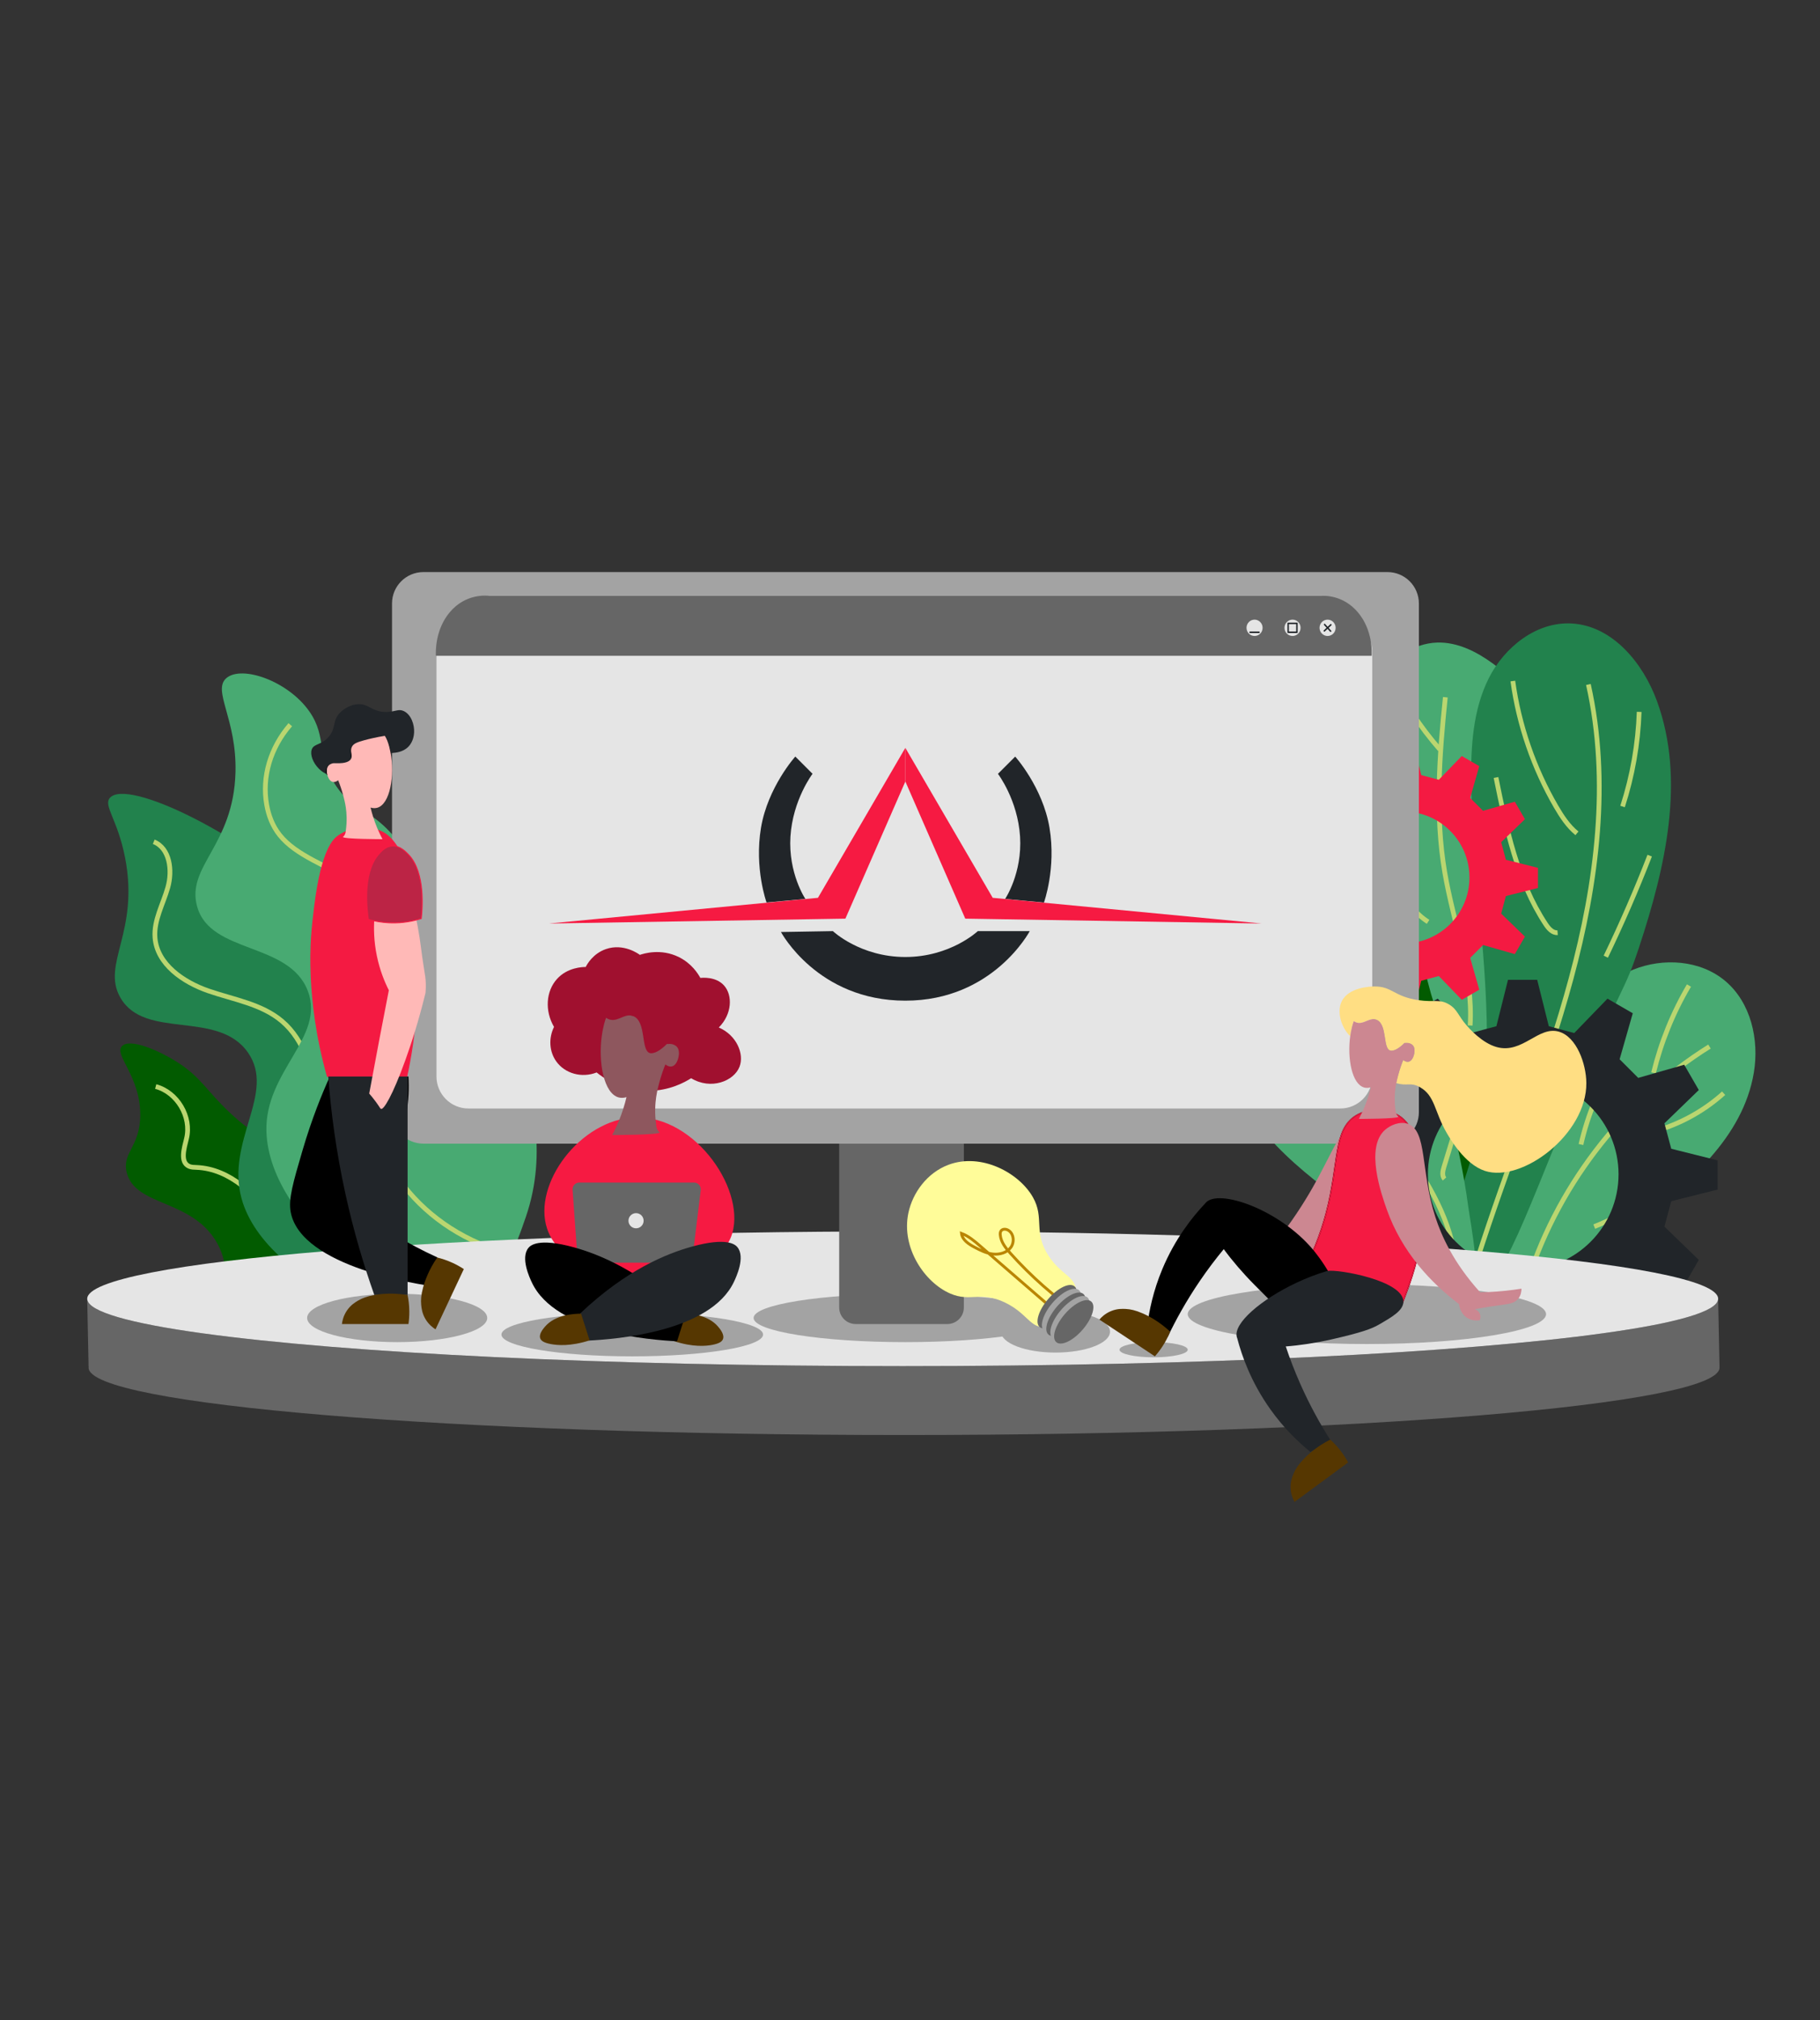 <svg xmlns="http://www.w3.org/2000/svg" xmlns:xlink="http://www.w3.org/1999/xlink" x="0" y="0" version="1.1" viewBox="0 0 1920 2130" xml:space="preserve" style="enable-background:new 0 0 1920 2130"><rect x="0" y="0" width="1920" height="2130" fill="#333333" stroke="none"/><style type="text/css">.st0{fill:#025b00}.st1{fill:none;stroke:#bad670;stroke-width:5;stroke-miterlimit:10}.st2{fill:#22824d}.st3{fill:#48aa72}.st4{fill:#212529}.st5{fill:#f41a42}.st6{fill:#666}.st7{fill:#e5e5e5}.st8{fill:#a3a3a3}.st9{fill:#fff;stroke:#000;stroke-miterlimit:10}.st10{fill:#f61a42}.st11{fill:#f41a42;stroke:#f61a42;stroke-miterlimit:10}.st12{fill:#ffb9b7}.st13{fill:#bc2445;stroke:#f61a42;stroke-miterlimit:10}.st14{fill:#563701}.st15{fill:#cc8791}.st16{fill:#ffde83}.st17,.st18{fill:none;stroke:#000;stroke-miterlimit:10}.st18{stroke:#f61a42}.st19{fill:#fff}.st20{fill:#a0102f}.st21{fill:#8e575e}.st22{display:none}.st23{display:inline}.st24{fill:#fffc99}.st25{fill:none;stroke:#ba8502;stroke-width:3;stroke-miterlimit:10}</style><g id="plants"><path d="M128.6,1103.03c8.12-9,39.6,4.52,59.78,17.68c24.1,15.72,29.37,29.16,53.89,52.21 c23.4,22,37.59,27.62,58.1,42.1c7.64,5.4,111.33,79.93,95.99,132.2c-13.6,46.35-119.03,69.21-150.72,36.21 c-17.93-18.67,1.78-40.59-16.84-73.26c-26.39-46.3-86.25-37.81-95.15-74.1c-5.2-21.22,14.56-27,14.31-61.47 C147.67,1134.1,120.16,1112.38,128.6,1103.03z" class="st0"/><path d="M164.26,1145.53c22.73,6.04,38.1,31.94,32.51,54.79c-2.57,10.51-7.09,25.1,2.85,29.37 c2.38,1.02,5.06,1,7.66,1.1c35.4,1.43,64,29.4,83.62,58.9c19.63,29.49,34.66,62.92,61.15,86.44" class="st1"/><path d="M115.96,841.16c18.05-20.63,140.19,37.15,228.19,119.57c142.12,133.09,226.63,359.84,165.88,415.12 c-52.52,47.79-229.15-18.38-255.13-111.99c-16.96-61.1,36.56-111.2,6.74-154.09c-31.74-45.64-109.01-12.86-134.72-58.1 c-20.24-35.6,20.35-68.69,5.05-147.35C124.06,863.64,108.73,849.43,115.96,841.16z" class="st2"/><path d="M162.19,887.47c17.08,6.83,19.89,30.31,14.9,48.02s-15,34.73-13.58,53.07c2.16,28.05,29.84,46.96,56.43,56.16 s56.02,13.67,77.5,31.85c24.06,20.36,32.66,53.34,37.99,84.4c8,46.7,11.55,94.16,10.57,141.52" class="st1"/><path d="M238.9,714.86c16.21-13.79,65.01,2.98,87.57,35.37c19,27.27,6.75,47.44,28.63,79.15 c15.65,22.67,28.88,22.45,48.84,40.42c39.37,35.44,27.29,71.75,53.89,133.04c32.43,74.71,67.55,58.22,93.46,127.99 c7.24,19.48,27.57,82.27,3.37,152.41c-10.24,29.67-22.71,65.83-53,79.64c-71.63,32.68-217.91-71.28-220.6-170.2 c-1.73-63.39,62.3-99.11,43.69-147.92c-19.8-51.94-102.69-38.76-116.74-88.87c-11.95-42.63,38.46-64.2,40.43-141.79 C249.88,757.73,223.56,727.91,238.9,714.86z" class="st3"/><path d="M533.84,1313.98c1.43,4.02-6.86,4.86-11.64,3.26c-90.65-30.29-146.82-116.4-126.57-194.03 c8.07-30.95,26.69-60.04,29.98-91.57c4.05-38.74-17.24-78.62-54.86-102.81c-25.41-16.33-58.24-26.46-75.78-48.55 c-7.53-9.49-11.61-20.55-13.61-31.71c-5.26-29.35,3.82-60.23,24.87-84.52" class="st1"/><path d="M1362.63,1364.84c46.85,6.95,95.23-7.65,134.86-33.6c39.62-25.95,71.25-62.57,97.82-101.78 c79.62-117.46,116.69-270.79,68.64-404.3c-17.67-49.1-47.09-95.05-89.28-125.76c-17.15-12.49-37.29-22.58-58.5-21.95 c-25.82,0.77-49.27,17.88-62.67,39.96c-13.4,22.09-17.96,48.51-18.55,74.33c-2.22,97,46.78,186.53,82.21,276.85 c8.99,22.92,17.23,46.46,19.46,70.98c4.1,45.05-12.94,90.57-41.4,125.74c-28.46,35.17-67.58,60.62-109.31,78.09 C1378.8,1352.86,1372.24,1357.93,1362.63,1364.84z" class="st3"/><path d="M1557.07,1327.85c-14.45-19.89-32.84-33.2-50.37-47.66c-61.07-50.37-115.62-120.03-146.06-208.64 s-33.99-197.58,0.91-283.01c9.59-23.49,24.87-47.01,44.44-46.53c18.27,0.45,32.53,21.74,42.07,43.21 c27.87,62.71,35.2,137.96,48.98,208.99c13.78,71.03,37.96,144.93,85.2,179.17c11.56,8.38,24.66,14.62,32.74,28.75 c13.2,23.09,7.61,56.5,1.04,84.46c-3.42,14.57-15.3,92.04-25.49,96.26C1578.07,1388.02,1564.76,1338.43,1557.07,1327.85z" class="st0"/><path d="M1614.69,1188.63c8.46-33.3,17.97-66.73,34.74-96.72c16.77-29.99,41.58-56.6,73.4-69.55 c31.83-12.95,71.08-10.2,97.32,11.97c26.94,22.76,35.88,61.76,30.06,96.54c-11.41,68.2-69.23,117.96-125.4,158.28 c-24.12,17.31-48.62,34.22-71.33,53.38c-11.83,9.98-52.26,60.51-61.53,52.64c-15.25-12.95-1.03-83.15,1.35-100.94 C1598.04,1258.6,1605.85,1223.44,1614.69,1188.63z" class="st3"/><path d="M1568.43,1111.99c2.18-96.2-15.26-191.85-16.4-288.07c-0.44-37.12,1.86-75.54,18.48-108.74 s50.74-60.05,87.8-57.85c42.71,2.54,74.86,41.4,89.6,81.56c30.51,83.18,8.97,175.83-18.83,259.95 c-16.44,49.74-15.6,32.7-67.22,156.17c-60.21,144.02-79.23,211.4-118.43,213.91c-9.94,0.64-24.95-2.65-44.36-23.36 C1554.5,1248.07,1567.17,1167.77,1568.43,1111.99z" class="st2"/><path d="M1527.57,1166.76c-8.46-33.3-17.97-66.73-34.74-96.72c-16.77-29.99-41.58-56.6-73.4-69.55 c-31.83-12.95-71.08-10.2-97.32,11.97c-26.94,22.76-35.88,61.76-30.06,96.54c11.41,68.2,69.23,117.96,125.4,158.28 c24.12,17.31,48.62,34.22,71.33,53.38c11.83,9.98,52.26,60.51,61.53,52.64c15.25-12.95,1.03-83.15-1.35-100.94 C1544.22,1236.72,1536.41,1201.57,1527.57,1166.76z" class="st3"/><path d="M1609.1,1358.38c31.26-104.65,101.7-197.1,194.3-255.02" class="st1"/><path d="M1558.13,1328.96c31.67-99.61,72.07-196.45,99.31-297.37c27.24-100.91,41-207.94,18.22-309.96" class="st1"/><path d="M1524.75,735.09c-6.27,61.39-10.97,123.7-0.63,184.53c9.18,54,30.17,106.88,26.79,161.55" class="st1"/><path d="M1535.99,1350.56c2.23-45.73-20.26-88.92-45.66-127.01c-29.71-44.55-64.35-85.81-103.06-122.81" class="st1"/><path d="M1643.2,983.32c-5.41,0.46-9.61-4.47-12.6-9.01c-30.15-45.73-41.57-100.91-52.39-154.6" class="st1"/><path d="M1663.59,878.57c-9.32-7.6-16.04-17.88-22.08-28.28c-23.58-40.58-39.14-85.79-45.55-132.28" class="st1"/><path d="M1694.02,1008.61c16.84-34.88,32.3-70.42,46.33-106.52" class="st1"/><path d="M1711.71,850.3c10.44-32.23,16.35-65.92,17.52-99.78" class="st1"/><path d="M1667.82,1206.65c7.12-31.41,19.75-61.57,37.15-88.68" class="st1"/><path d="M1744.4,1131.12c7.85-32.3,20.48-63.44,37.36-92.09" class="st1"/><path d="M1681.83,1293.2c35.47-14.07,67.7-36.24,93.53-64.33" class="st1"/><path d="M1737.46,1194.75c29.93-6.95,58.04-21.61,80.88-42.17" class="st1"/><path d="M1467.3,711.61c13.45,28.39,30.88,54.88,51.62,78.48" class="st1"/><path d="M1477.97,935.11c4.97,15.03,15.25,28.25,28.59,36.78" class="st1"/><path d="M1523.9,1242.95c-2.99-3.33-1.86-8.51-0.55-12.78c8.1-26.48,16.2-52.97,24.3-79.45" class="st1"/></g><g id="gear"><path d="M1812,1254.16c0-16.53,0-14.28,0-30.8l-48.93-12.25c-3.23-12.03-3.97-14.78-7.18-26.81l36.25-35.09 c-8.27-14.3-7.14-12.36-15.4-26.67l-48.5,13.87c-8.81-8.81-10.82-10.82-19.63-19.63l13.87-48.5c-14.32-8.26-12.37-7.13-26.67-15.4 l-35.09,36.25c-12.03-3.22-14.78-3.96-26.81-7.18l-12.25-48.93c-16.53,0-14.28,0-30.8,0l-12.25,48.93 c-12.03,3.23-14.78,3.97-26.81,7.18l-35.09-36.25c-14.3,8.27-12.36,7.14-26.67,15.4l13.87,48.5c-8.81,8.81-10.82,10.82-19.63,19.63 l-48.5-13.87c-8.26,14.32-7.13,12.37-15.4,26.67l36.25,35.09c-3.22,12.03-3.96,14.78-7.18,26.81l-48.93,12.25 c0,16.53,0,14.28,0,30.8l48.93,12.25c3.23,12.03,3.97,14.78,7.18,26.81l-36.25,35.09c8.27,14.3,7.14,12.36,15.4,26.67l48.5-13.87 c8.81,8.81,10.82,10.82,19.63,19.63l-13.87,48.5c14.32,8.26,12.37,7.13,26.67,15.4l35.09-36.25c12.03,3.22,14.78,3.96,26.81,7.18 l12.25,48.93c16.53,0,14.28,0,30.8,0l12.25-48.93c12.03-3.23,14.78-3.97,26.81-7.18l35.09,36.25c14.3-8.27,12.36-7.14,26.67-15.4 l-13.87-48.5c8.81-8.81,10.82-10.82,19.63-19.63l48.5,13.87c8.26-14.32,7.13-12.37,15.4-26.67l-36.25-35.09 c3.22-12.03,3.96-14.78,7.18-26.81L1812,1254.16z M1606.91,1338.65c-55.53,0-100.56-45.03-100.56-100.56 c0-55.53,45.03-100.56,100.56-100.56s100.56,45.03,100.56,100.56C1707.46,1293.62,1662.44,1338.65,1606.91,1338.65z" class="st4"/><path d="M1622.45,936.22c0-11.42,0-9.87,0-21.29l-33.82-8.47c-2.23-8.31-2.74-10.22-4.97-18.53l25.06-24.25 c-5.72-9.89-4.94-8.54-10.65-18.44l-33.53,9.58c-6.09-6.09-7.48-7.48-13.57-13.57l9.58-33.53c-9.9-5.71-8.55-4.93-18.44-10.65 l-24.25,25.06c-8.31-2.22-10.22-2.73-18.53-4.97l-8.47-33.82c-11.42,0-9.87,0-21.29,0l-8.47,33.82 c-8.31,2.23-10.22,2.74-18.53,4.97l-24.25-25.06c-9.89,5.72-8.54,4.94-18.44,10.65l9.58,33.53c-6.09,6.09-7.48,7.48-13.57,13.57 l-33.53-9.58c-5.71,9.9-4.93,8.55-10.65,18.44l25.06,24.25c-2.22,8.31-2.73,10.22-4.97,18.53l-33.82,8.47c0,11.42,0,9.87,0,21.29 l33.82,8.47c2.23,8.31,2.74,10.22,4.97,18.53l-25.06,24.25c5.72,9.89,4.94,8.54,10.65,18.44l33.53-9.58 c6.09,6.09,7.48,7.48,13.57,13.57l-9.58,33.53c9.9,5.71,8.55,4.93,18.44,10.65l24.25-25.06c8.31,2.22,10.22,2.73,18.53,4.97 l8.47,33.82c11.42,0,9.87,0,21.29,0l8.47-33.82c8.31-2.23,10.22-2.74,18.53-4.97l24.25,25.06c9.89-5.72,8.54-4.94,18.44-10.65 l-9.58-33.53c6.09-6.09,7.48-7.48,13.57-13.57l33.53,9.58c5.71-9.9,4.93-8.55,10.65-18.44l-25.06-24.25 c2.22-8.31,2.73-10.22,4.97-18.53L1622.45,936.22z M1480.68,994.62c-38.38,0-69.51-31.12-69.51-69.51 c0-38.38,31.12-69.51,69.51-69.51s69.51,31.12,69.51,69.51C1550.19,963.5,1519.07,994.62,1480.68,994.62z" class="st5"/></g><g id="floor"><path d="M1813.88,1440.79c0.09,0.37,0.12,0.75,0.12,1.13c0,39.22-385.16,71.01-860.27,71.01 s-860.27-31.79-860.27-71.01c0-0.37,0.03-0.75,0.12-1.13l-0.12,0.03L92,1369.82l0.04,0.01c1.19,13.09,45.26,25.32,121.16,35.82 l0.28,0.08c0.04-0.01,0.1-0.01,0.15-0.02c150.26,20.71,424.84,34.59,738.66,34.59c314.82,0,590.16-13.96,740.1-34.79 c0.2,0.03,0.41,0.05,0.61,0.09l1.09-0.33c74.28-10.4,117.3-22.51,118.45-35.44h0.01l1.45,71.01L1813.88,1440.79z" class="st6"/><path d="M1812.56,1369.28c0,0.17-0.01,0.35-0.03,0.54c-1.15,12.92-44.17,25.04-118.45,35.44 c-0.57,0.09-1.13,0.16-1.7,0.24c-149.94,20.83-425.27,34.79-740.1,34.79c-313.82,0-588.4-13.87-738.66-34.59 c-0.15-0.02-0.28-0.04-0.42-0.05c-75.91-10.5-119.97-22.73-121.16-35.82c-0.01-0.19-0.03-0.36-0.03-0.55 c0-39.22,385.16-71.01,860.27-71.01S1812.56,1330.06,1812.56,1369.28z" class="st7"/></g><g id="desktop"><ellipse cx="955" cy="1389.5" class="st8" rx="160" ry="25.5"/><path d="M999.37,1140.11h-96.64c-9.63,0-17.44,7.81-17.44,17.44v220.93c0,9.63,7.81,17.44,17.44,17.44h96.64 c9.63,0,17.44-7.81,17.44-17.44v-220.93C1016.81,1147.92,1009,1140.11,999.37,1140.11z" class="st6"/><path d="M1496.85,636.27v536.34c0,18.3-14.83,33.13-33.13,33.13H446.68c-18.3,0-33.13-14.83-33.13-33.13V722.25 c0-28.66,0-57.32,0-85.98c0-18.3,14.83-33.14,33.13-33.14h1017.03C1482.02,603.13,1496.85,617.97,1496.85,636.27z" class="st8"/><path d="M1413.91,1168.68H494.2c-18.64,0-33.74-15.11-33.74-33.74V687.08c0-18.64,15.11-33.74,33.74-33.74h919.71 c18.64,0,33.74,15.11,33.74,33.74v447.86C1447.66,1153.57,1432.55,1168.68,1413.91,1168.68z" class="st7"/><path d="M459.85,691.4h987.2c0.2-3.52,1.23-27.25-14.61-45.91c-15.84-18.66-35.98-17.45-38.97-17.22 c-292.26,0-584.53,0-876.79,0c-2.75-0.38-25.17-3.02-42.22,17.22C458.81,664.07,459.66,687.69,459.85,691.4z" class="st6"/><path d="M745.63,571" class="st9"/><ellipse cx="1400.54" cy="661.9" class="st7" rx="8.48" ry="8.62"/><ellipse cx="1363.56" cy="661.9" class="st7" rx="8.48" ry="8.62"/><ellipse cx="1323.49" cy="661.9" class="st7" rx="8.48" ry="8.62"/><path d="M1368.49,656.42h-9.86c-0.25,0-0.46,0.22-0.46,0.47v10.03c0,0.25,0.22,0.47,0.46,0.47h9.86 c0.25,0,0.46-0.22,0.46-0.47v-10.03C1368.95,656.64,1368.73,656.42,1368.49,656.42z M1359.7,657.99h7.7v7.84h-7.7V657.99z" class="st4"/><path d="M1318.4,665.82h10.18c0.17,0,0.3,0.14,0.3,0.3v0.96c0,0.17-0.14,0.3-0.3,0.3h-10.18c-0.17,0-0.3-0.14-0.3-0.3 v-0.96C1318.1,665.96,1318.23,665.82,1318.4,665.82z" class="st4"/><path d="M1404.42,665.73l-0.45,0.42c-0.18,0.17-0.49,0.16-0.65-0.03l-2.82-3.11l-3.06,2.87 c-0.18,0.17-0.49,0.16-0.65-0.03l-0.42-0.46c-0.17-0.18-0.15-0.49,0.03-0.66l3.06-2.87l-2.82-3.11c-0.17-0.18-0.15-0.49,0.03-0.66 l0.45-0.42c0.18-0.17,0.49-0.16,0.65,0.03l2.82,3.11l3.06-2.87c0.18-0.17,0.49-0.16,0.65,0.03l0.42,0.46 c0.17,0.18,0.15,0.49-0.03,0.66l-3.06,2.87l2.82,3.11C1404.61,665.25,1404.6,665.56,1404.42,665.73z" class="st4"/><ellipse cx="1442" cy="1385.5" class="st8" rx="189" ry="31.5"/><ellipse cx="667" cy="1407" class="st8" rx="138" ry="23"/><ellipse cx="419" cy="1389.5" class="st8" rx="95" ry="25.5"/><ellipse cx="1113.5" cy="1404" class="st8" rx="57.5" ry="22"/><ellipse cx="1217" cy="1423" class="st8" rx="36" ry="8"/></g><g id="logo"><path d="M878.64,981.66l-54.77,0.94c0,0,38.58,72.4,131.2,72.4s131.26-73.34,131.26-73.34h-54.77 c0,0-28.85,27.3-76.49,27.3C907.43,1008.96,878.64,981.66,878.64,981.66z" class="st4"/><path d="M849.62,947.72c0,0-18.18-26.91-15.75-65.77c2.49-38.85,23.32-66.15,23.32-66.15l-18.18-18.18 c0,0-29.02,32.22-36.2,75.05c-7.18,42.83,5.86,78.81,5.86,78.81L849.62,947.72z" class="st4"/><path d="M1060.36,947.72c0,0,18.18-26.91,15.75-65.77c-2.49-38.85-23.32-66.1-23.32-66.1l18.18-18.18 c0,0,29.02,32.22,36.2,75.05s-5.86,78.81-5.86,78.81L1060.36,947.72z" class="st4"/><polygon points="1331 973.65 1018.3 968.51 955.13 823.98 955.07 788.45 1047.26 946.56" class="st10"/><polygon points="862.89 946.56 955.07 788.45 955.07 823.98 891.85 968.51 579.15 973.65" class="st10"/></g><g id="person_male"><path d="M336.46,810.51c2.46,2.45,5.37,4.5,8.58,5.81c-0.94-2.28-0.83-4.77,0.17-6.81c0.41-0.82,0.95-1.56,1.63-2.19 c2.94-2.72,6.86-1.88,7.2-1.8c0.11,0.01,0.22,0.01,0.31,0.01c10.85,0.45,14.52-2.12,15.89-4.51c2.22-3.91-1.37-7.89,0.9-12.6 c1.72-3.56,5.62-5.09,13.5-7.2c5.47-1.46,12.67-3.15,21.38-4.56c1.8,2.81,3.39,6.55,4.73,11.76c0.47,1.84,0.88,3.73,1.24,5.66 c0.77-0.1,1.57-0.19,2.36-0.26c2.77-0.24,10.54-0.74,16.2-6.3c5.79-5.69,6.21-13.55,6.3-15.3c0.44-8.26-3.11-18.8-10.8-22.5 c-5.83-2.81-8.75,0.87-18.9,0.9c-15.22,0.04-18.2-9.41-30.6-8.1c-10.32,1.1-17.24,8.19-18,9c-8.25,8.71-3.74,15.83-11.7,25.2 c-3.58,4.22-7.25,6.02-10.38,7.41c-3.57,1.58-6.43,2.62-7.62,6.09C326.93,795.76,330.27,804.37,336.46,810.51z" class="st4"/><path d="M345.03,816.33c19.86,8.13,36.72-18.28,66.94-22.24c-0.36-1.93-0.77-3.82-1.24-5.66 c-1.33-5.21-2.92-8.96-4.73-11.76c-8.7,1.41-15.9,3.1-21.38,4.56c-7.88,2.11-11.78,3.64-13.5,7.2c-2.27,4.71,1.32,8.69-0.9,12.6 c-1.37,2.39-5.03,4.96-15.89,4.51c-0.1,0-0.21,0-0.31-0.01c-0.34-0.08-4.26-0.92-7.2,1.8c-0.68,0.63-1.22,1.37-1.63,2.19 C344.21,811.56,344.1,814.05,345.03,816.33z" class="st9"/><path d="M457.9,1356.33c1.2-10.2,2.4-20.4,3.6-30.6c-67.01-30.75-80.37-52.74-79.2-67.5c1.08-13.64,14.44-19.26,27.9-38.7 c19.6-28.32,22-60.78,20.7-84.6c-27.71,0.14-55.42,0.29-83.13,0.43c-8.13,18.03-18.87,44.26-28.47,76.97 c-10.15,34.58-15.23,51.87-12.6,65.7C317.76,1336.14,444.89,1354.56,457.9,1356.33z"/><path d="M422.8,1134.93c-25.8,0-51.6,0-77.4,0c-12.09-42.89-15.95-79.35-17.1-105.3c-1.43-32.25,1.09-53.51,3.6-73.8 c7.55-61,20.36-71.36,25.2-74.7c12.41-8.57,30.62-11.09,45-4.5c4.82,2.21,16.43,8.74,27,36.9c5.97,15.89,8.67,30.84,9.9,77.4 c1.17,44.24,1.76,71.27-3.6,108.9c-2.07,14.54-4.46,26.59-6.3,35.1h-6.34" class="st11"/><path d="M394.9,1365.33H430v-230.4c-27.9,0-55.8,0-83.7,0c2.72,36.44,8.1,78.03,18,123.3 C373.06,1298.26,383.81,1334.09,394.9,1365.33z" class="st4"/><path d="M445.3,1008.03c0.68,4.83,1.23,8.41,1.68,11.2c1.26,7.83,1.39,8.46,1.67,10.69 c0.49,3.94,0.88,9.63,0.25,16.81c-7.33,30.17-15.21,54.17-21.29,71.01c-13.74,38.06-22.8,52.12-25.51,51.39 c-0.1-0.03-0.31-0.11-0.34-0.12c-0.78-0.41-1.18-1.78-5.06-7.08c-2.78-3.8-5.31-6.83-7.2-9c3.55-19.21,7.15-38.41,10.8-57.6 c3.26-17.11,6.56-34.21,9.9-51.3c-4.4-8.7-9.45-20.86-12.6-36c-3.3-15.86-3.39-29.61-2.7-39.6H439c0.92,4.43,2.27,11.3,3.6,19.8 C443.82,996.06,443.82,997.54,445.3,1008.03z" class="st12"/><path d="M398.5,901.85c-16.34,20.08-11.17,58.92-9.9,67.47c5.96,1.69,13.58,3.24,22.5,3.6 c14.04,0.57,25.58-2.05,33.3-4.5c0.92-8.07,4.97-48.39-13.5-67.5c-2.99-3.09-9.14-9.45-17.1-9 C406.23,892.35,401.07,898.7,398.5,901.85z" class="st13"/><path d="M345.03,815.43c0.12,0.7,1.41,8.23,6.3,9c2.46,0.39,4.57-1.13,5.4-1.8c1.62,4.01,3.62,9.5,5.4,16.2 c0.78,2.97,1.94,7.37,2.7,12.6c0.81,5.6,1.42,13.93,0,24.3c-0.2,2.53-0.95,4.82-2.7,6.3c-0.2,0.17-0.31,0.24-0.31,0.37 c0.08,2.33,41.71,2.33,41.71,2.33c-1.92-3.59-3.82-7.54-5.63-11.85c-3.23-7.75-5.44-15.01-6.97-21.45c2.93,0.85,5.2,0.68,6.93,0.22 c13.74-3.72,18.64-33.91,14.11-58.46c-0.36-1.93-0.77-3.82-1.24-5.66c-1.33-5.21-2.92-8.96-4.73-11.76 c-8.7,1.41-15.9,3.1-21.38,4.56c-7.88,2.11-11.78,3.64-13.5,7.2c-2.27,4.71,1.32,8.69-0.9,12.6c-1.37,2.39-5.03,4.96-15.89,4.51 v0.09c-0.23-0.04-1.38-0.22-2.82-0.04c-0.35,0.04-2.85,0.44-4.61,2.12c-0.96,0.93-1.52,2.06-1.82,3.21 C344.53,812.25,344.89,814.53,345.03,815.43z" class="st12"/><path d="M532.6,801.93" class="st9"/><path d="M470.5,819.03" class="st9"/><path d="M321.63,797.43" class="st9"/><path d="M438.63,816.33" class="st9"/><path d="M430,1365.33c0.96,4.73,1.74,10.51,1.8,17.1c0.05,5.05-0.34,9.59-0.9,13.5c-11.4,0-22.8,0-34.2,0 c-12,0-24,0-36,0c0.37-3.03,1.47-8.69,5.4-14.4c3.93-5.72,8.67-8.57,11.72-10.37c4.29-2.52,9.24-4.44,17.08-5.83 C402.21,1364.03,414.32,1362.79,430,1365.33z" class="st14"/><path d="M461.23,1325.78c4.69,1.14,10.25,2.89,16.24,5.64c4.59,2.11,8.53,4.38,11.84,6.55 c-4.85,10.32-9.69,20.64-14.54,30.96c-5.1,10.86-10.2,21.72-15.31,32.58c-2.59-1.62-7.23-5.03-10.74-11.01 c-3.5-5.98-4.07-11.49-4.4-15.01c-0.46-4.96-0.09-10.26,1.98-17.94C448.24,1350.38,452.27,1338.89,461.23,1325.78z" class="st14"/></g><g id="person_female"><path d="M1387.5,1330.5c-14.67-6-29.33-12-44-18c18.85-23.42,32.07-44.37,41-60c22.56-39.48,30.16-66.74,47.96-67.91 c8.25-0.54,18.2,4.56,21.82,12.41c8.15,17.68-20.48,39.12-47.7,90.43C1397.2,1305.13,1391.13,1320.43,1387.5,1330.5z" class="st15"/><path d="M1673.5,1141.73c0.5,54.05-67.96,105.6-107.1,92.7c-21.16-6.98-36.58-33.71-40.5-40.5 c-12.79-22.17-11.93-38.69-27.9-47.7c-10.14-5.71-13.38-0.69-25.01-4.37c0.65-3.26,1.38-6.02,1.93-8.09 c1.78-6.7,3.78-12.2,5.4-16.2c0.83,0.67,2.94,2.19,5.4,1.8c4.89-0.77,6.18-8.3,6.3-9c0.14-0.9,0.5-3.18-0.07-5.4 c-0.3-1.15-0.85-2.29-1.82-3.21c-1.75-1.68-4.26-2.08-4.61-2.12c-1.44-0.19-2.58-0.01-2.82,0.04v-0.09 c-0.36,0.02-0.72,0.03-1.06,0.03c-5.59,5.71-11.6,9.08-15.14,7.93c-7.86-2.56-2.81-27.18-14.08-32.27c-0.01,0-0.01-0.01-0.02-0.01 c-0.1-0.05-0.2-0.08-0.3-0.13c-0.91-0.37-1.79-0.57-2.65-0.64c-6.42-0.49-12.03,6.07-18.95,3.34c-0.81-0.32-1.59-0.75-2.34-1.28 c-0.67,1.74-1.28,3.69-1.85,5.91c-0.47,1.84-0.88,3.73-1.24,5.66c-0.26,1.41-0.49,2.84-0.68,4.28c-0.05-0.04-0.11-0.11-0.19-0.18 c-8.57-8.24-14.28-24.38-9-36c7.12-15.67,31.08-16.14,34.2-16.2c19.16-0.38,20.87,10.6,46.8,14.4c17.23,2.53,22.51-1.43,32.4,4.5 c9.1,5.46,9.27,11.58,18.9,22.5c2.06,2.33,15.8,18.22,31.5,22.5c27.32,7.44,43.88-22.67,65.7-16.2 C1663.16,1093.2,1673.31,1121.26,1673.5,1141.73z" class="st16"/><g><path d="M1500.25,1295.27c-2.89,31-12.07,55.75-18.15,71.88c-1.27,3.36-2.34,6.06-2.99,7.67 c-15.29-6.5-72.28-30.46-81.89-28.56c-0.33,0.07-0.67,0.14-0.67,0.14c-6.27,1.24-11.86,3.31-16.73,5.75 c-5.05,1.95-10.02,4.09-14.86,6.35c19.17-31.96,28.75-59.76,33.98-79.6c13.96-52.9,7.23-87.93,31.57-102.74 c13.73-8.35,32.77-7.51,45,0c18.31,11.23,20.86,37.09,24.3,72C1500.77,1257.95,1502.25,1273.81,1500.25,1295.27z" class="st5"/><path d="M1500.25,1295.27c-2.89,31-12.07,55.75-18.15,71.88c-1.27,3.36-2.34,6.06-2.99,7.67 c-15.29-6.5-72.28-30.46-81.89-28.56c-0.33,0.07-0.67,0.14-0.67,0.14c-6.27,1.24-11.86,3.31-16.73,5.75 c-5.05,1.95-10.02,4.09-14.86,6.35c19.17-31.96,28.75-59.76,33.98-79.6c13.96-52.9,7.23-87.93,31.57-102.74 c13.73-8.35,32.77-7.51,45,0c18.31,11.23,20.86,37.09,24.3,72C1500.77,1257.95,1502.25,1273.81,1500.25,1295.27z" class="st17"/><path d="M1500.25,1295.27c-2.89,31-12.07,55.75-18.15,71.88c-1.27,3.36-2.34,6.06-2.99,7.67 c-15.29-6.5-72.28-30.46-81.89-28.56c-0.33,0.07-0.67,0.14-0.67,0.14c-6.27,1.24-11.86,3.31-16.73,5.75 c-5.05,1.95-10.02,4.09-14.86,6.35c19.17-31.96,28.75-59.76,33.98-79.6c13.96-52.9,7.23-87.93,31.57-102.74 c13.73-8.35,32.77-7.51,45,0c18.31,11.23,20.86,37.09,24.3,72C1500.77,1257.95,1502.25,1273.81,1500.25,1295.27z" class="st18"/></g><path d="M1605.1,1358.63c-0.06,2.97-0.67,7.28-3.6,10.8c-3.85,4.61-9.59,5.27-17.1,6.3c-6.63,0.9-16.37,2.32-28.8,4.5 c0.48,0.12,3.78,1.08,5.4,4.5c1.67,3.51,0.2,6.77,0,7.2c-2.46,0.33-8.28,0.74-13.5-2.7c-4.57-3.03-7.55-8.27-8.38-14.39 c-29.14-21.98-60.18-54.49-76.22-99.91c-5.63-15.95-22.95-64.97-1.8-83.7c5.48-4.86,15.55-9.45,24.3-6.3 c20.44,7.33,13.03,49.38,28.8,98.1c6.39,19.74,19.06,48.19,47.12,79.25c-0.12,0.08-0.25,0.16-0.37,0.23 c2.96-0.04,5.97-0.14,9.05-0.28C1582.81,1361.63,1594.56,1360.3,1605.1,1358.63z" class="st15"/><g><path d="M1383.91,1346.74c-9.27,4.63-15.97,10.57-19.95,14.58c1.77-2.77,3.46-5.52,5.09-8.23 C1373.9,1350.82,1378.86,1348.69,1383.91,1346.74z" class="st19"/><path d="M1383.91,1346.74c-9.27,4.63-15.97,10.57-19.95,14.58c1.77-2.77,3.46-5.52,5.09-8.23 C1373.9,1350.82,1378.86,1348.69,1383.91,1346.74z" class="st17"/><path d="M1383.91,1346.74c-9.27,4.63-15.97,10.57-19.95,14.58c1.77-2.77,3.46-5.52,5.09-8.23 C1373.9,1350.82,1378.86,1348.69,1383.91,1346.74z" class="st17"/></g><path d="M1362.19,1388.05c-8.56-2.89-14.34-8.76-38.87-33.53c-12.25-12.36-23.41-25.4-32.33-37.56 c-8.3,10.02-16.82,21.19-25.26,33.59c-14.31,21.02-25.43,41.21-34.08,59.36c-7.11-4.05-14.23-8.1-21.34-12.16 c1.99-15.93,6.29-36.78,15.86-59.69c13.49-32.26,31.8-55.12,45.15-69.2c0.13-0.18,0.34-0.46,0.63-0.79 c13.34-15.16,77.47,6.85,113.17,49.39c2.92,3.48,36.74,44.5,23.4,63.9C1400.36,1393.2,1377.29,1393.13,1362.19,1388.05z"/><path d="M1480.51,1372.35c-0.04,9.44-12.46,16.41-26.1,24.3c-7.34,4.25-17.82,8.18-49,15.3 c-16.97,3.87-33.94,6.45-48.98,7.6c4.12,12.34,9.11,25.48,15.17,39.19c10.29,23.26,21.55,43.36,32.4,60.3 c-7.2,3.9-14.4,7.8-21.6,11.7c-12.47-10.11-27.91-24.77-42.3-45c-20.27-28.49-30.01-56.11-34.91-74.89 c-0.16-0.39-0.27-0.71-0.34-0.95c-4.4-14.34,25.51-40.05,63.3-57.72c4.84-2.27,9.81-4.4,14.86-6.35 c5.52-2.14,11.12-4.08,16.73-5.75c0,0,0.34-0.07,0.67-0.13C1411.06,1337.85,1480.59,1349.94,1480.51,1372.35z" class="st4"/><path d="M1403.35,1517.74c3.58,3.24,7.63,7.43,11.58,12.71c3.03,4.04,5.41,7.93,7.27,11.41 c-9.18,6.75-18.37,13.51-27.55,20.26c-9.67,7.11-19.34,14.22-29,21.33c-1.5-2.66-3.96-7.87-4.18-14.8 c-0.22-6.93,1.91-12.04,3.3-15.29c1.96-4.57,4.81-9.06,10.31-14.82C1380.19,1533.15,1389.21,1524.98,1403.35,1517.74z" class="st14"/><path d="M1234.47,1403.93c-1.81,4.48-4.34,9.72-7.93,15.26c-2.75,4.24-5.57,7.81-8.2,10.76 c-9.51-6.29-19.02-12.58-28.53-18.86c-10.01-6.62-20.02-13.24-30.03-19.86c1.98-2.33,6.02-6.43,12.45-9.03 c6.43-2.6,11.96-2.37,15.49-2.18c4.97,0.26,10.16,1.39,17.47,4.56C1212.01,1387.52,1222.79,1393.16,1234.47,1403.93z" class="st14"/><path d="M1492.02,1110.36c-0.12,0.7-1.41,8.23-6.3,9c-2.46,0.39-4.57-1.13-5.4-1.8c-1.62,4.01-3.62,9.5-5.4,16.2 c-0.55,2.07-1.28,4.83-1.93,8.09c-0.28,1.41-0.55,2.93-0.77,4.51c-0.81,5.6-1.42,13.93,0,24.3c0.13,1.57,0.46,3.04,1.11,4.28 c0.4,0.77,0.93,1.45,1.59,2.02c0.2,0.17,0.31,0.24,0.31,0.37c-0.08,2.33-41.71,2.33-41.71,2.33c1.1-2.06,2.21-4.25,3.28-6.55 c0.8-1.7,1.59-3.47,2.36-5.3c3.23-7.75,5.44-15.01,6.97-21.45c-2.93,0.85-5.2,0.68-6.93,0.22c-12.95-3.5-18.05-30.53-14.8-54.17 c0.2-1.44,0.42-2.87,0.68-4.28c0.36-1.93,0.77-3.82,1.24-5.66c0.57-2.22,1.18-4.18,1.85-5.91c0.75,0.53,1.53,0.96,2.34,1.28 c6.91,2.74,12.53-3.83,18.95-3.34c1.03,0.26,2.02,0.52,2.95,0.77c0.01,0,0.01,0.01,0.02,0.01c11.28,5.09,6.23,29.71,14.08,32.27 c3.54,1.15,9.55-2.22,15.14-7.93c0.34,0,0.7-0.01,1.06-0.03v0.09c0.23-0.05,1.38-0.22,2.82-0.04c0.35,0.05,2.85,0.44,4.61,2.12 c0.96,0.93,1.52,2.06,1.82,3.21C1492.52,1107.18,1492.16,1109.46,1492.02,1110.36z" class="st15"/></g><g id="person_third"><path d="M757.68,1398.83c-10.7-12.79-29.74-13.98-38-14c-3,9.67-6,19.33-9,29c20.35,6.69,34.06,5.37,41,4 c6.88-1.36,9.95-3.31,11-6C764.55,1407.04,759.58,1401.1,757.68,1398.83z" class="st14"/><path d="M629.43,1130.68c-15.79,6.18-33.39,1.16-42.54-11.55c-7.46-10.35-8.33-24.45-2.43-36.46 c-9.97-17.11-8.47-37.6,3.04-50.44c11.18-12.47,27.35-12.76,30.39-12.76c1.35-2.66,7.53-14.06,21.27-18.84 c18.65-6.48,34.52,5.07,35.86,6.08c3.64-1.26,22.1-7.21,41.33,2.43c13.42,6.73,20.08,17.47,22.49,21.88 c1.89-0.21,16.32-1.64,24.92,7.9c9.4,10.43,8.53,30.32-5.47,44.36c18.91,8.18,27.02,27.99,21.88,41.33 c-5.89,15.27-30.2,24.8-51.05,12.15c-6.79,4.31-22.86,13.2-44.97,13.37C655.05,1150.35,635.14,1135.33,629.43,1130.68z" class="st20"/><path d="M577.16,1295.38c-15.66-47.06,35.09-114.99,92.38-117.29c65.08-2.62,120.05,80.2,101.49,126.41 c-13.71,34.14-65.77,43.87-96.02,43.15C644.04,1346.91,590.06,1334.13,577.16,1295.38z" class="st10"/><path d="M715.96,1113.57c-0.14,0.84-1.69,9.87-7.55,10.79c-2.95,0.46-5.48-1.36-6.48-2.16 c-1.94,4.8-4.34,11.4-6.48,19.43c-0.66,2.48-1.53,5.8-2.31,9.7c-0.33,1.69-0.66,3.51-0.93,5.41c-0.97,6.71-1.71,16.71,0,29.14 c0.15,1.88,0.55,3.65,1.33,5.14c0.49,0.92,1.11,1.74,1.91,2.42c0.24,0.2,0.38,0.29,0.37,0.44c-0.1,2.79-50.01,2.79-50.01,2.79 c1.32-2.47,2.64-5.09,3.93-7.86c0.96-2.04,1.91-4.15,2.83-6.36c3.87-9.29,6.52-18,8.35-25.72c-3.51,1.01-6.24,0.82-8.31,0.26 c-15.53-4.2-21.64-36.61-17.74-64.96c0.24-1.73,0.51-3.44,0.82-5.14c0.43-2.31,0.93-4.58,1.49-6.79c0.68-2.67,1.41-5.01,2.21-7.09 c0.9,0.64,1.83,1.15,2.81,1.53c8.29,3.28,15.02-4.6,22.72-4c1.24,0.31,2.42,0.63,3.54,0.92c0.01,0,0.01,0.01,0.02,0.01 c13.52,6.1,7.47,35.62,16.89,38.69c4.24,1.38,11.45-2.67,18.15-9.51c0.41,0,0.84-0.01,1.27-0.03v0.11 c0.28-0.05,1.65-0.27,3.38-0.04c0.42,0.05,3.42,0.53,5.53,2.55c1.15,1.11,1.82,2.47,2.18,3.85 C716.56,1109.76,716.13,1112.49,715.96,1113.57z" class="st21"/><path d="M611.11,1246.76h121.07c4.27,0,7.58,3.74,7.06,7.97c-2.86,23.42-5.73,46.84-8.59,70.25 c-0.44,3.57-3.47,6.25-7.06,6.25H616.17c-3.73,0-6.83-2.88-7.09-6.6c-1.68-23.42-3.37-46.84-5.05-70.25 C603.73,1250.26,606.99,1246.76,611.11,1246.76z" class="st6"/><path d="M714.23,1414.11l9.12-28.56c-48.58-46.07-91.51-63.22-117.9-70.5c-37.54-10.35-45.95-1.92-48.01,0.61 c-8.56,10.52,1.3,31.47,3.65,36.46C586.09,1405.28,686.57,1412.7,714.23,1414.11z"/><path d="M621.16,1413.35l-9.12-28.56c48.58-46.07,91.51-63.22,117.9-70.5c37.54-10.35,45.95-1.92,48.01,0.61 c8.56,10.52-1.3,31.47-3.65,36.46C749.3,1404.51,648.81,1411.94,621.16,1413.35z" class="st4"/><path d="M575,1398.59c10.7-12.41,29.74-13.57,38-13.59c3,9.38,6,18.77,9,28.15c-20.35,6.49-34.06,5.21-41,3.88 c-6.88-1.32-9.95-3.22-11-5.82C568.13,1406.56,573.1,1400.79,575,1398.59z" class="st14"/><circle cx="671" cy="1287" r="8" class="st7"/></g><g id="skizze" class="st22"><g class="st23"><g><path d="M676.89,839.18c-10.39,14.94-15.93,33.04-16.21,51.2c-0.14,9.07,1.03,18.19,3.55,26.91c2.51,8.67,6.18,17.98,12.99,24.2 c12.99,11.87,33.43,8.03,45.93-2.49c7.02-5.91,12.23-13.71,16.27-21.89c4.14-8.39,7.37-17.31,9.93-26.31 c5.09-17.94,7.34-37.73,1.42-55.76c-2.8-8.52-7.39-16.91-14.23-22.84c-6.83-5.92-15.49-8.47-24.41-6.8 c-8.84,1.65-16.8,6.92-23.2,13.05c-6.86,6.57-12.47,14.68-16.6,23.22c-7.98,16.5-10.32,35.86-3.01,53.02 c6.31,14.8,19.6,27.56,35.99,29.81c14.83,2.04,30.91-4.62,39.27-17.19c2.02-3.03,3.5-6.42,4.4-9.95c0.47-1.87-2.42-2.67-2.89-0.8 c-3.53,13.94-16.96,23.39-30.83,25.04c-15.4,1.84-29.7-6.55-38.23-19.06c-4.42-6.49-7.38-13.93-8.59-21.69 c-1.36-8.75-0.4-17.82,2.09-26.28c2.58-8.78,6.84-17.01,12.22-24.39c5.19-7.11,11.56-13.52,19.3-17.83 c7.33-4.07,15.94-5.96,24.03-3.04c8.01,2.89,13.87,9.89,17.8,17.18c8.52,15.81,8.74,34.58,5.39,51.85 c-1.73,8.9-4.37,17.6-7.59,26.07c-3.09,8.12-6.8,16.1-11.95,23.14c-4.91,6.72-11.33,12.57-19.16,15.64 c-7.24,2.85-15.47,3.66-22.92,1.1c-8.32-2.86-13.48-10.02-16.91-17.79c-3.46-7.82-5.61-16.3-6.52-24.79 c-1.85-17.13,1.17-34.82,8.89-50.25c1.87-3.74,4.01-7.33,6.4-10.76C680.58,839.1,677.98,837.6,676.89,839.18L676.89,839.18z"/></g></g><g class="st23"><g><path d="M715.18,808.65c2.11,11.87,4.23,23.75,6.34,35.62c0.34,1.9,3.23,1.09,2.89-0.8c-2.11-11.87-4.23-23.75-6.34-35.62 C717.73,805.95,714.84,806.76,715.18,808.65L715.18,808.65z"/></g></g><g class="st23"><g><path d="M719.37,963.59c0.11-20.74,0.23-41.49,0.34-62.23c0.11-20.74,0.23-41.49,0.34-62.23c0.06-11.66,0.13-23.33,0.19-34.99 c0.01-1.63-2.69-2.11-2.95-0.4c-2.79,18.64-4.11,37.47-3.87,56.31c0.02,1.93,3.02,1.93,3,0c-0.23-18.57,1.01-37.15,3.77-55.51 c-0.98-0.13-1.96-0.27-2.95-0.4c-0.11,20.74-0.23,41.49-0.34,62.23c-0.11,20.74-0.23,41.49-0.34,62.23 c-0.06,11.66-0.13,23.33-0.19,34.99C716.36,965.52,719.36,965.53,719.37,963.59L719.37,963.59z"/></g></g><g class="st23"><g><path d="M712.68,931.2c1.86,42.85,3.73,85.7,5.59,128.55c1.86,42.63,3.71,85.27,5.57,127.9c1.05,24.05,2.09,48.1,3.14,72.15 c0.08,1.92,3.08,1.93,3,0c-1.86-42.85-3.73-85.7-5.59-128.55c-1.86-42.63-3.71-85.27-5.57-127.9 c-1.05-24.05-2.09-48.1-3.14-72.15C715.6,929.27,712.6,929.26,712.68,931.2L712.68,931.2z"/></g></g><g class="st23"><g><path d="M709.2,1181.3c-9.71,29.74-19.43,59.49-29.14,89.23s-19.43,59.49-29.14,89.23c-2.67,8.18-5.28,16.38-8.02,24.54 c-2.18,6.49-4.81,13.11-10.17,17.64c0.79,0.61,1.57,1.21,2.36,1.82c11.5-25.12,22.26-50.58,32.27-76.33 c9.95-25.63,19.15-51.56,27.58-77.73c4.77-14.83,9.3-29.73,13.57-44.71c0.39-1.36-1.07-2.22-2.2-1.69 c-9.4,4.33-15.85,13.78-16.75,24.06c-0.17,1.92,2.83,1.91,3,0c0.81-9.26,6.86-17.59,15.26-21.46c-0.73-0.56-1.47-1.13-2.2-1.69 c-7.55,26.44-15.87,52.66-24.97,78.61c-9.09,25.95-18.95,51.63-29.56,77c-5.96,14.25-12.16,28.4-18.59,42.45 c-0.71,1.55,1.02,2.95,2.36,1.82c4.82-4.06,7.63-9.8,9.77-15.61c2.52-6.83,4.61-13.85,6.87-20.77 c4.91-15.03,9.82-30.06,14.72-45.09c9.76-29.9,19.53-59.8,29.29-89.71c5.53-16.93,11.06-33.86,16.58-50.79 C712.69,1180.26,709.8,1179.47,709.2,1181.3L709.2,1181.3z"/></g></g><g class="st23"><g><path d="M709.7,1179.53c3.48,13.99,9.07,27.42,13.84,41.01c4.8,13.67,9.4,27.42,13.8,41.22c8.81,27.61,16.84,55.47,24.06,83.54 c4.05,15.75,7.86,31.56,11.41,47.43c0.96-0.27,1.93-0.53,2.89-0.8c-7.44-22.02-14.89-44.03-22.33-66.05 c-7.42-21.94-14.84-43.88-22.25-65.81c-4.19-12.39-8.38-24.78-12.57-37.17c-0.61-1.82-3.36-1.09-2.89,0.8 c4.02,16.28,8.35,32.48,13.01,48.59c1.32,4.58,2.68,9.15,4.05,13.72c0.56,1.84,3.45,1.06,2.89-0.8 c-4.84-16.06-9.36-32.21-13.56-48.44c-1.19-4.62-2.36-9.24-3.5-13.87c-0.96,0.27-1.93,0.53-2.89,0.8 c7.44,22.02,14.89,44.03,22.33,66.05c7.42,21.94,14.84,43.88,22.25,65.81c4.19,12.39,8.38,24.78,12.57,37.17 c0.62,1.82,3.32,1.1,2.89-0.8c-6.33-28.28-13.46-56.39-21.38-84.27c-7.92-27.88-16.64-55.53-26.14-82.91 c-2.64-7.6-5.34-15.18-8.09-22.74c-2.78-7.67-5.53-15.36-7.5-23.28C712.13,1176.86,709.23,1177.66,709.7,1179.53L709.7,1179.53z"/></g></g><g class="st23"><g><path d="M709.48,963.19c-7.97,1.89-13.75,7.98-18.19,14.54c-2.45,3.61-4.54,7.43-6.66,11.24c-2.49,4.47-4.98,8.94-7.45,13.42 c-9.93,17.99-19.65,36.11-28.45,54.68c-8.72,18.41-16.56,37.28-22.72,56.71c-1.26,3.98-2.73,7.99-2.96,12.19 c-0.18,3.15,0.37,6.86,2.94,9c3.76,3.12,8.48,1.12,12.51-0.25c4.75-1.62,9.55-3.11,14.39-4.42c18.72-5.05,38.92-7.6,57.86-2.14 c2.33,0.67,4.63,1.47,6.89,2.36c1.79,0.71,2.57-2.19,0.8-2.89c-17.77-7.07-37.35-6.53-55.81-2.73 c-9.5,1.95-18.67,4.88-27.86,7.94c-1.98,0.66-4.33,1.38-6.28,0.24c-1.2-0.7-1.83-1.95-2.16-3.25c-0.82-3.27,0-6.78,0.94-9.92 c5.68-18.99,13.02-37.44,21.3-55.43c8.37-18.17,17.68-35.88,27.27-53.43c4.65-8.5,9.29-17.03,14.11-25.43 c3.79-6.61,8.23-13.67,15.07-17.49c1.66-0.93,3.41-1.59,5.26-2.03C712.16,965.64,711.36,962.75,709.48,963.19L709.48,963.19z"/></g></g><g class="st23"><g><path d="M721.36,960.4c8.41,10.08,18.44,18.8,29.59,25.72c5.7,3.54,11.8,6.84,18.41,8.26c6.26,1.35,12.62,0.71,18.59-1.57 c6.07-2.32,11.53-5.93,16.67-9.85c5.28-4.04,10.39-8.32,15.38-12.72c9.96-8.78,19.38-18.17,28.2-28.1 c9.97-11.22,19.16-23.13,27.51-35.61c0.8-1.2-0.84-2.96-2.05-2.05c-17.34,12.94-32.63,28.35-46.31,45.07 c-13.76,16.82-25.95,34.85-37.49,53.23c-6.53,10.4-12.87,20.93-19.19,31.46c-1,1.66,1.6,3.17,2.59,1.51 c11.13-18.55,22.31-37.09,34.53-54.94c12.1-17.67,25.25-34.68,40.28-49.96c8.44-8.58,17.45-16.59,27.1-23.79 c-0.68-0.68-1.37-1.37-2.05-2.05c-14.46,21.6-31.5,41.45-50.68,59c-4.74,4.33-9.6,8.53-14.58,12.58 c-4.92,4-9.96,7.91-15.56,10.93c-5.45,2.93-11.49,4.9-17.74,4.56c-6.56-0.35-12.74-3.14-18.37-6.34 c-12.45-7.09-23.53-16.48-32.71-27.47C722.24,956.8,720.13,958.93,721.36,960.4L721.36,960.4z"/></g></g><g class="st23"><g><path d="M1127.6,865.55c-19.57,2.45-38.28,11.58-51.81,26.02c-13.94,14.87-21.25,34.97-19.91,55.34 c0.67,10.2,3.44,20.28,8.44,29.21c4.7,8.39,11.36,15.52,19.28,20.95c15.51,10.63,35.85,14.57,53.87,8.58 c18.3-6.09,31.97-20.69,41.59-36.92c4.98-8.4,9.01-17.36,12.39-26.51c4.11-11.12,7.46-22.61,9.22-34.35 c1.77-11.76,1.91-23.81-0.72-35.46c-2.2-9.74-6.56-18.8-12.84-26.58c-5.86-7.27-13.4-13.3-22.03-16.93 c-9.06-3.81-19.01-4.53-28.51-1.97c-10.34,2.78-19.66,8.9-27.45,16.12c-6.83,6.33-12.51,13.97-16.74,22.26 c-8.07,15.79-11.54,35.23-4.74,52.11c1.62,4.01,3.73,7.77,6.37,11.2c0.5,0.65,1.28,0.98,2.05,0.54c0.64-0.36,1.03-1.41,0.54-2.05 c-10.72-13.93-11.58-32.23-6.45-48.55c5.55-17.64,17.64-33.24,33.51-42.77c8.58-5.15,18.43-8.23,28.5-7.2 c8.88,0.91,17.31,4.97,24.16,10.6c7.05,5.79,12.69,13.21,16.54,21.47c4.53,9.72,6.19,20.66,6.12,31.32 c-0.08,11.63-2.27,23.14-5.46,34.29c-2.79,9.75-6.24,19.35-10.54,28.54c-7.69,16.47-18.45,32.59-34.22,42.28 c-7.68,4.72-16.39,7.72-25.41,8.29c-9.01,0.57-18.06-1.07-26.41-4.47c-8.32-3.39-15.93-8.62-22.03-15.21 c-6.55-7.07-11.16-15.76-13.72-25.02c-5.22-18.83-2.13-39.69,8.34-56.19c10.12-15.96,26.47-27.57,44.47-33.01 c4.44-1.34,8.99-2.33,13.59-2.91C1129.49,868.31,1129.52,865.31,1127.6,865.55L1127.6,865.55z"/></g></g><g class="st23"><g><path d="M1129.08,863.48c7.68-12.83,16.24-27.36,14.08-42.93c-1.68-12.13-10.17-24.18-23.29-24.86 c-6.92-0.36-13.68,2.57-18.92,6.96c-5.6,4.7-9.26,11.3-11.56,18.15c-2.43,7.24-3.52,14.98-3.93,22.58 c-0.42,7.74,0.07,15.6,1.97,23.14c3.48,13.82,12.27,26.29,25.59,32.11c6.21,2.71,13.02,3.8,19.73,2.6 c6.31-1.13,12.1-4.33,16.78-8.65c9.57-8.83,14.67-22.03,14.7-34.93c0.02-12.85-4.64-25.81-13.23-35.42 c-8.24-9.21-19.92-14.47-32.31-14c-11.55,0.44-23.31,5.48-30.56,14.68c-1.76,2.23-3.23,4.63-4.37,7.23 c-0.77,1.75,1.82,3.28,2.59,1.51c4.38-9.99,13.71-16.68,24.14-19.26c10.9-2.7,22.41-0.76,31.58,5.79 c9.71,6.93,15.94,18.05,18.22,29.63c2.36,11.98,0.24,24.61-6.4,34.91c-6.61,10.25-17.7,17.23-30.18,15.82 c-12.89-1.46-23.92-10.92-29.54-22.26c-6.44-13-6.86-28.37-4.72-42.47c2.01-13.26,7.3-27.72,20.61-33.32 c5.68-2.39,12.21-2.58,17.7,0.44c4.92,2.7,8.48,7.45,10.5,12.62c5.17,13.22,0.25,26.93-6.18,38.76 c-1.78,3.27-3.68,6.46-5.59,9.65C1125.5,863.62,1128.09,865.13,1129.08,863.48L1129.08,863.48z"/></g></g><g class="st23"><g><path d="M1143.7,882.71c0.32,48.53,0.64,97.05,0.96,145.58c0.32,48.28,0.64,96.56,0.96,144.84c0.18,27.23,0.36,54.47,0.54,81.7 c0.01,1.93,3.01,1.93,3,0c-0.32-48.53-0.64-97.05-0.96-145.58c-0.32-48.28-0.64-96.56-0.96-144.84 c-0.18-27.23-0.36-54.47-0.54-81.7C1146.68,880.78,1143.68,880.77,1143.7,882.71L1143.7,882.71z"/></g></g><g class="st23"><g><path d="M1150.36,1180.56c-13.37,12.69-25.08,27.12-34.8,42.79c-9.72,15.66-17.46,32.57-22.95,50.17 c-3.11,9.97-5.49,20.16-7.1,30.48c-0.27,1.71,1.7,2.55,2.74,1.16c10.92-14.59,20.66-30.04,29.1-46.18 c8.47-16.19,15.66-33.06,21.45-50.38c3.26-9.74,6.07-19.63,8.44-29.63c-0.96,0-1.93,0-2.89,0c4.11,20.09,9.28,39.97,15.5,59.52 c6.21,19.52,13.45,38.71,21.67,57.48c4.64,10.59,9.6,21.05,14.87,31.35c0.88,1.72,3.47,0.2,2.59-1.51 c-9.28-18.15-17.61-36.78-24.91-55.81c-7.33-19.08-13.65-38.54-18.92-58.28c-2.97-11.1-5.6-22.29-7.9-33.54 c-0.3-1.46-2.56-1.4-2.89,0c-4.18,17.66-9.77,34.97-16.7,51.74c-6.94,16.78-15.25,33-24.78,48.45 c-5.35,8.68-11.1,17.12-17.22,25.29c0.91,0.39,1.83,0.77,2.74,1.16c2.83-18.09,8-35.82,15.36-52.59 c7.3-16.64,16.68-32.41,27.91-46.69c6.37-8.1,13.33-15.73,20.81-22.83C1153.88,1181.35,1151.76,1179.23,1150.36,1180.56 L1150.36,1180.56z"/></g></g><g class="st23"><g><path d="M353.58,706.5c11.47,1.32,23.64,3.78,32.54,11.67c3.83,3.4,6.97,7.67,8.47,12.61c1.42,4.69,1.57,10.01,4.89,13.9 c3.65,4.28,10.38,4.46,14.44,0.68c1.42-1.32-0.71-3.43-2.12-2.12c-1.65,1.53-4,2.14-6.2,1.72c-2.34-0.45-4.03-2.05-5.1-4.12 c-1.1-2.14-1.55-4.59-2.05-6.93c-0.53-2.44-1.15-4.82-2.16-7.11c-4.23-9.58-13.41-15.92-23.03-19.28 c-6.35-2.22-13.03-3.26-19.68-4.03C351.66,703.28,351.68,706.28,353.58,706.5L353.58,706.5z"/></g></g><g class="st23"><g><path d="M347.5,730.67c-2.06,1.85-5.6,0.37-7.72-0.64c-2.52-1.21-4.8-2.85-6.78-4.82c-3.88-3.89-6.5-8.98-7.37-14.4 c-0.94-5.85,0.23-12.03,2.88-17.29c2.57-5.11,6.99-10.92,12.83-12.36c3.65-0.9,7.49,0.69,10.86,1.98 c3.66,1.4,7.18,3.17,10.54,5.19c1.66,1,3.17-1.59,1.51-2.59c-3.33-2.01-6.81-3.73-10.41-5.17c-3.52-1.4-7.5-3.01-11.36-2.63 c-6.89,0.68-12.33,6.67-15.62,12.32c-3.44,5.91-5.14,12.96-4.34,19.78c0.75,6.39,3.62,12.42,8.11,17.04 c2.5,2.58,5.51,4.68,8.82,6.08c3.27,1.39,7.27,2.25,10.18-0.35C351.07,731.5,348.94,729.38,347.5,730.67L347.5,730.67z"/></g></g><g class="st23"><g><path d="M354.87,689.58c9.19-7.76,21.6-13.17,33.81-10.96c5.4,0.98,10.64,3.28,14.77,6.94c2,1.77,3.73,3.82,5.07,6.13 c1.63,2.8,2.62,5.9,3.74,8.92c2.24,6,5.7,12.65,12.54,14.15c1.88,0.41,2.69-2.48,0.8-2.89c-6.42-1.41-9.05-8.23-11.06-13.73 c-1.11-3.06-2.24-6.15-4.01-8.9c-1.51-2.35-3.38-4.48-5.52-6.28c-9.32-7.83-22.15-9.52-33.6-6.01 c-6.9,2.12-13.18,5.85-18.67,10.5C351.27,688.7,353.4,690.82,354.87,689.58L354.87,689.58z"/></g></g><g class="st23"><g><path d="M427.09,756.04c6.49-4.91,11.37-11.7,13.77-19.5c2.15-6.98,2.14-15.92-4.11-20.85c-3.51-2.77-7.98-3.71-12.28-4.51 c-1.89-0.35-2.7,2.54-0.8,2.89c3.36,0.62,6.88,1.26,9.87,3.02c2.94,1.75,4.69,4.58,5.35,7.9c1.32,6.71-1.46,14.01-5.06,19.56 c-2.21,3.4-5.01,6.44-8.25,8.89C424.05,754.6,425.54,757.21,427.09,756.04L427.09,756.04z"/></g></g><g class="st23"><g><path d="M1445.28,1021.5c0.23,7.49,2.26,15.08,7.14,20.93c4.45,5.34,11.41,8.81,18.43,8.21c1.91-0.16,1.93-3.16,0-3 c-6.31,0.54-12.31-2.53-16.31-7.33c-4.33-5.2-6.05-12.16-6.26-18.81C1448.22,1019.57,1445.22,1019.57,1445.28,1021.5 L1445.28,1021.5z"/></g></g><g class="st23"><g><path d="M1446.14,1017.64c-3.13,4.28-2.26,9.89-0.41,14.51c2.01,5,4.92,9.92,8.44,14c3.68,4.27,8.45,7.14,13.89,8.58 c5.82,1.54,12.03,1.77,18.02,1.61c7.16-0.19,14.29-1.2,21.22-2.98c1.87-0.48,1.08-3.37-0.8-2.89 c-5.75,1.47-11.62,2.41-17.55,2.75c-5.55,0.32-11.26,0.29-16.75-0.66c-5.11-0.88-9.99-2.72-13.81-6.32 c-3.62-3.41-6.28-7.79-8.52-12.18c-2.28-4.46-4.44-10.4-1.15-14.9C1449.88,1017.59,1447.27,1016.1,1446.14,1017.64 L1446.14,1017.64z"/></g></g><g class="st23"><g><path d="M1498.65,1054.32c-2.77,5.07-2.94,11.33-0.26,16.48c2.42,4.65,7.1,8.04,12.25,8.98c1.89,0.34,2.7-2.55,0.8-2.89 c-4.33-0.79-8.16-3.42-10.29-7.3c-2.33-4.23-2.2-9.54,0.1-13.75C1502.17,1054.14,1499.58,1052.63,1498.65,1054.32 L1498.65,1054.32z"/></g></g><g class="st23"><g><path d="M1497.67,1051.93c-1.89,0.27-2.99,1.94-3.61,3.6c-0.81,2.17-1.2,4.57-1.56,6.85c-0.76,4.8-0.98,9.66-0.58,14.5 c0.39,4.64,1.14,9.53,2.87,13.87c1.58,3.96,4.97,7.37,9.56,6.52c1.9-0.35,1.09-3.24-0.8-2.89c-3.87,0.72-5.81-3.85-6.66-6.79 c-1.09-3.79-1.77-7.7-2.04-11.64c-0.27-3.95-0.15-7.94,0.4-11.86c0.28-1.99,0.67-3.97,1.16-5.91c0.3-1.18,0.59-3.16,2.05-3.36 C1500.37,1054.55,1499.56,1051.66,1497.67,1051.93L1497.67,1051.93z"/></g></g><g class="st23"><g><path d="M1505.11,1092.96c-0.85-0.11-1.22-1.88-1.38-2.5c-0.37-1.46-0.66-2.95-0.87-4.45c-0.42-3-0.5-6.05-0.3-9.07 c0.39-6.06,2.06-12.02,4.84-17.41c0.88-1.71-1.7-3.23-2.59-1.51c-3.29,6.39-5.13,13.46-5.33,20.65c-0.1,3.58,0.22,7.18,0.93,10.7 c0.57,2.81,1.36,6.18,4.7,6.6C1507.02,1096.2,1507,1093.2,1505.11,1092.96L1505.11,1092.96z"/></g></g><g class="st23"><g><path d="M1450.31,1064c-11.29-12.85-21.02-30.37-13.51-47.55c7.39-16.91,25.66-25.4,42.89-28.48c9.26-1.66,18.64-1.27,27.69,1.33 c8.58,2.46,16.59,6.62,23.94,11.65c15.72,10.74,28.08,25.49,41.1,39.19c12.22,12.87,25.59,25.44,41.98,32.79 c1.97,0.88,3.96,1.69,5.99,2.41c1.82,0.65,2.6-2.25,0.8-2.89c-17.44-6.24-31.61-18.83-44.28-31.96 c-13.57-14.06-26.16-29.35-42.16-40.79c-7.4-5.29-15.5-9.72-24.17-12.55c-9.05-2.96-18.55-3.87-27.99-2.63 c-17.96,2.36-37.25,10.48-46.58,26.88c-4.43,7.77-5.9,16.67-4.13,25.44c1.8,8.9,6.52,16.99,12.02,24.1 c1.38,1.78,2.81,3.51,4.3,5.2C1449.46,1067.58,1451.58,1065.45,1450.31,1064L1450.31,1064z"/></g></g><g class="st23"><g><path d="M1507.11,1125.45c6.76-2.46,14.19-2.32,20.93,0.17c7.45,2.75,12.75,8.29,16.65,15.06c4.36,7.57,7.77,15.73,11.45,23.64 c3.79,8.14,7.67,16.26,12.24,24c7.86,13.34,18.03,25.87,31.52,33.81c14.4,8.49,32.14,10.82,48.24,6.32 c15.43-4.3,29.26-14.06,40.84-24.89c10.96-10.25,20.22-22.34,27.32-35.55c7.21-13.4,12.27-28.03,14.59-43.08 c2.52-16.28,1.54-34.03-8.86-47.55c-4.49-5.84-10.45-10.4-17.47-12.72c-8.01-2.64-16.64-2.18-24.8-0.56 c-17.05,3.39-33.09,12.69-50.83,12.26c-4.17-0.1-8.26-0.86-12.17-2.33c-1.81-0.68-2.59,2.22-0.8,2.89 c16.59,6.23,34.08-0.71,49.92-5.91c15.04-4.93,32.8-9.08,46.67,1.1c12.97,9.53,17.16,26.36,16.5,41.69 c-0.67,15.46-5.06,30.99-11.5,45.01c-6.17,13.41-14.48,25.82-24.6,36.57c-10.55,11.21-23.27,21.32-37.53,27.35 c-15.31,6.48-32.87,6.7-48.12-0.15c-14.14-6.35-25.03-18.08-33.32-30.91c-9.45-14.64-15.86-30.93-23.53-46.52 c-3.5-7.1-7.56-14.05-14.2-18.64c-5.72-3.96-12.81-6.01-19.76-5.85c-3.46,0.08-6.9,0.71-10.16,1.89 C1504.51,1123.21,1505.29,1126.11,1507.11,1125.45L1507.11,1125.45z"/></g></g><g class="st23"><g><path d="M162.22,767.93c23.73,5.33,45.22,17.13,64.92,31.11c19.33,13.72,37.47,29.24,55.03,45.14 c34.15,30.92,65.65,64.76,94.11,100.98c28.58,36.38,54.08,75.2,76.13,115.87c22.98,42.38,42,86.73,57.24,132.46 c17.03,51.1,29.77,103.49,41.77,155.95c1.46,6.37,2.9,12.75,4.35,19.13c0.43,1.88,3.32,1.09,2.89-0.8 c-12.01-53.07-24.32-106.14-40.62-158.08c-14.71-46.88-33.03-92.51-55.62-136.16c-21.4-41.36-46.33-80.88-74.41-118.02 c-27.96-36.98-59-71.63-92.79-103.37c-17.22-16.17-35.1-31.73-53.79-46.18c-18.75-14.5-38.83-27.77-61.23-35.89 c-5.62-2.04-11.35-3.71-17.18-5.02C161.14,764.61,160.34,767.51,162.22,767.93L162.22,767.93z"/></g></g><g class="st23"><g><path d="M166.31,762.44c-17.48,0.7-35.03-0.19-52.33-2.76c-4.9-0.73-9.78-1.59-14.64-2.57c-1.89-0.38-2.69,2.51-0.8,2.89 c17.33,3.5,34.98,5.41,52.67,5.64c5.04,0.07,10.07-0.01,15.11-0.21C168.23,765.37,168.24,762.37,166.31,762.44L166.31,762.44z"/></g></g><g class="st23"><g><path d="M87.57,758.53c1.78,7.94,11.28,10.54,16.88,15.16c6.68,5.51,11.42,12.91,15.26,20.57c4.32,8.63,7.82,17.71,11.16,26.75 c3.61,9.77,6.85,19.68,9.71,29.69c3.25,11.38,6.01,22.9,8.29,34.51c0.37,1.89,3.26,1.09,2.89-0.8 c-4.03-20.6-9.61-40.89-16.7-60.64c-3.33-9.28-6.89-18.53-11.05-27.47c-3.6-7.75-7.91-15.35-13.92-21.49 c-3.32-3.4-7.12-5.99-11.18-8.4c-3.49-2.07-7.49-4.42-8.45-8.67C90.04,755.85,87.14,756.65,87.57,758.53L87.57,758.53z"/></g></g><g class="st23"><g><path d="M126.1,817.76c5.34,22.47,3.95,45.74,1.92,68.53c-2.04,22.88-4.86,45.96-2.41,68.93c2.26,21.24,9.66,41.33,21.35,59.2 c11.65,17.81,26.93,32.95,44.11,45.43c18.22,13.24,38.46,23.46,59.31,31.85c2.54,1.02,5.09,2.02,7.65,2.99 c1.81,0.69,2.59-2.21,0.8-2.89c-20.86-7.92-41.18-17.53-59.73-29.99c-17.66-11.86-33.62-26.4-46.02-43.75 c-12.11-16.95-20.58-36.28-23.71-56.93c-3.42-22.58-1.04-45.56,1.05-68.15c2.09-22.53,4.07-45.38,0.25-67.85 c-0.47-2.74-1.02-5.46-1.67-8.16C128.54,815.08,125.65,815.88,126.1,817.76L126.1,817.76z"/></g></g><g class="st23"><g><path d="M257.98,1089.42c2.59-4.96,9.26-5.85,14.05-3.8c6.16,2.63,9.54,9.47,11.63,15.43c5.15,14.65,5.94,30.3,5.74,45.69 c-0.2,15.63-1.4,31.28-0.31,46.9c1.02,14.6,4.41,28.8,10.54,42.1c5.86,12.74,14.06,24.42,24.09,34.23 c10.01,9.79,21.72,17.7,34.05,24.27c12.65,6.74,25.96,12.15,39.37,17.18c15.03,5.64,30.16,11.01,45.25,16.49 c32.12,11.66,64.24,23.32,96.36,34.98c3.96,1.44,7.92,2.87,11.87,4.31c1.82,0.66,2.6-2.24,0.8-2.89 c-32.58-11.83-65.16-23.65-97.74-35.48c-15.82-5.74-31.66-11.46-47.47-17.24c-13.61-4.97-27.17-10.13-40.2-16.51 c-12.83-6.28-25.18-13.77-35.9-23.27c-10.7-9.48-19.52-20.9-25.98-33.65c-6.62-13.06-10.54-27.28-11.82-41.85 c-1.4-15.96-0.19-31.98,0.08-47.96c0.26-15.5-0.36-31.29-5.17-46.15c-2.03-6.28-4.86-12.8-10.18-16.99 c-4.44-3.5-10.55-4.7-15.86-2.49c-2.48,1.03-4.53,2.8-5.78,5.19C254.5,1089.61,257.09,1091.13,257.98,1089.42L257.98,1089.42z"/></g></g></g><g id="light_bulb"><path d="M1002.34,1363.73c21.6,9.38,32.08-2.95,58.02,9.6c23.34,11.29,26.56,26.91,41.61,25.71 c16.53-1.32,34.16-21.87,33.2-38.6c-0.85-14.78-15.61-16.21-28.79-36.17c-16.83-25.5-4.09-39.83-16.73-62.06 c-14.61-25.71-54.31-47.14-88.98-34.22c-22.75,8.48-37.95,29.74-42.38,50.85C950.54,1315.64,975.5,1352.08,1002.34,1363.73z" class="st24"/><path d="M1138.73,1385.62c-26.58-18.42-51-39.95-72.59-64.03c-5.08-5.66-10.23-11.99-10.91-19.57 c-0.13-1.5-0.05-3.13,0.83-4.35c1.55-2.15,4.89-2.08,7.24-0.84c6.19,3.28,7.22,12.62,3.09,18.27c-4.14,5.65-11.82,7.8-18.79,7.04 c-6.96-0.76-13.4-3.96-19.59-7.25c-6.12-3.26-12.87-7.64-13.69-14.53c7.51,2.78,13.73,8.13,19.79,13.37 c30.82,26.67,61.65,53.35,92.47,80.02" class="st25"/><ellipse cx="1115.53" cy="1377.47" class="st6" rx="28.26" ry="12.47" transform="matrix(0.652 -0.758 0.758 0.652 -656.217 1325.123)"/><ellipse cx="1120.16" cy="1381.45" class="st8" rx="28.26" ry="12.47" transform="matrix(0.652 -0.758 0.758 0.652 -657.625 1330.022)"/><ellipse cx="1124.8" cy="1385.44" class="st6" rx="28.26" ry="12.47" transform="matrix(0.652 -0.758 0.758 0.652 -659.034 1334.92)"/><ellipse cx="1129.04" cy="1389.09" class="st8" rx="28.26" ry="12.47" transform="matrix(0.652 -0.758 0.758 0.652 -660.325 1339.41)"/><ellipse cx="1133.06" cy="1393.4" class="st6" rx="28.26" ry="12.47" transform="matrix(0.652 -0.758 0.758 0.652 -662.199 1343.959)"/></g></svg>